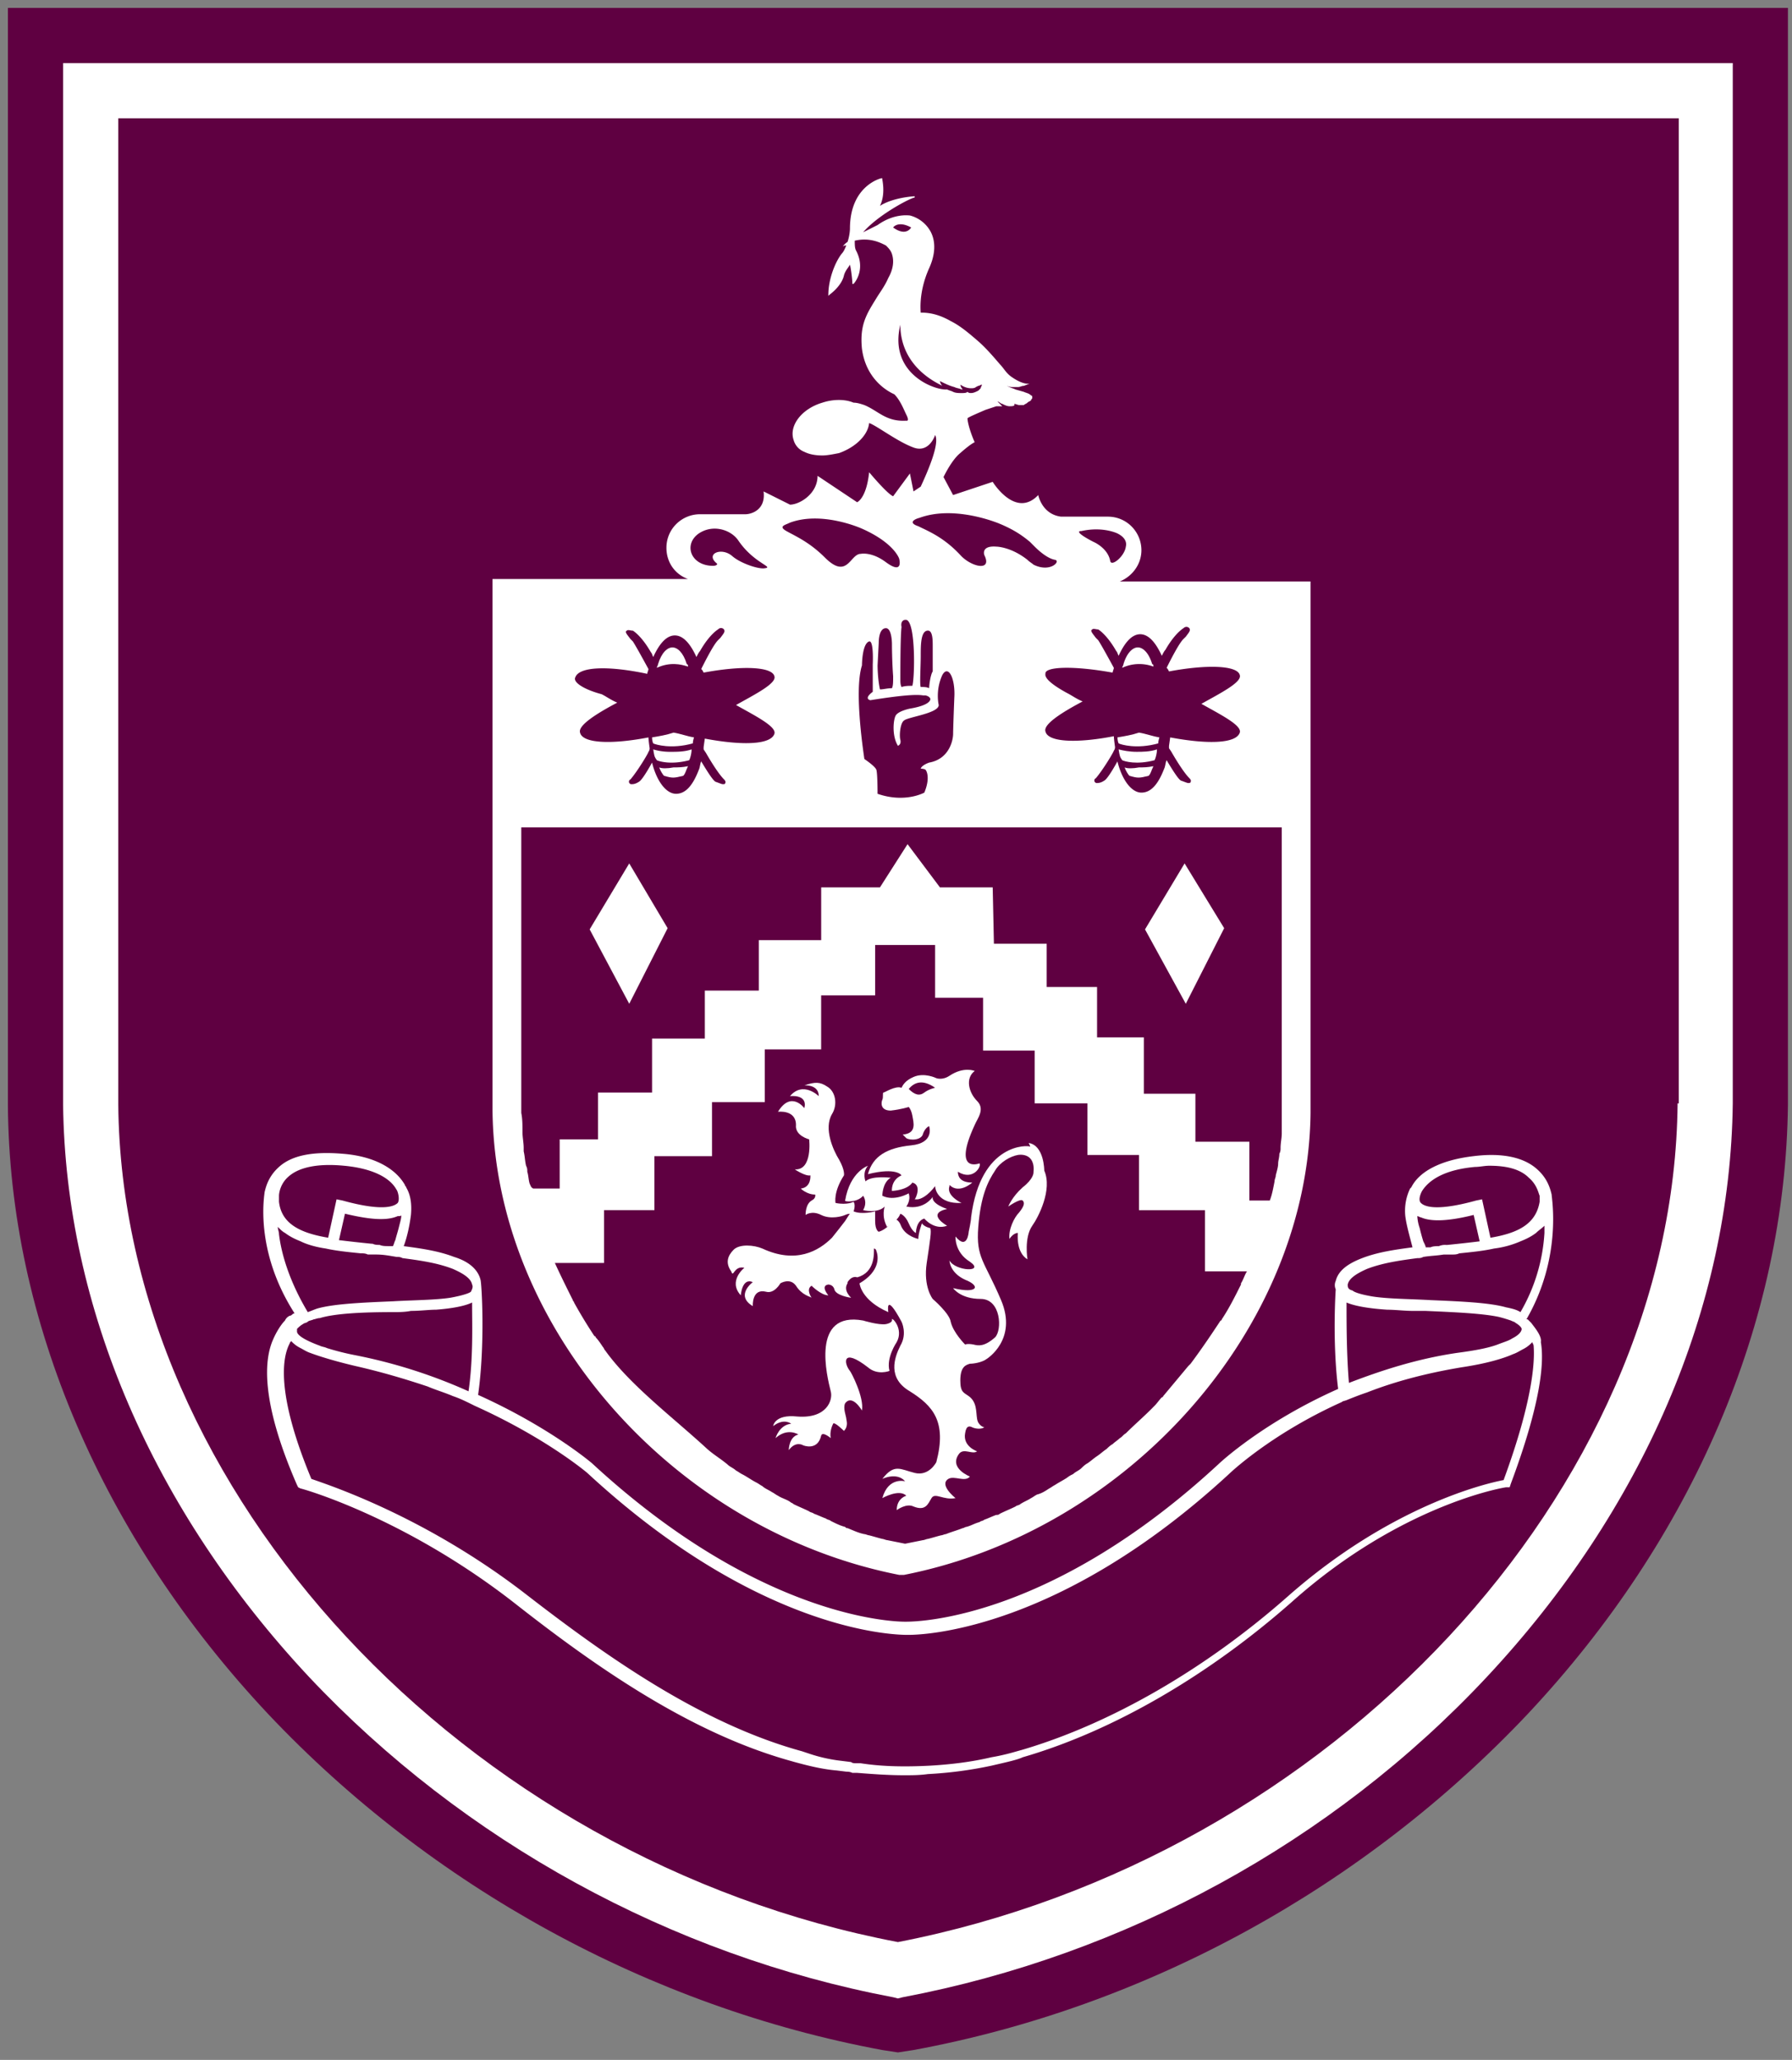 <?xml version="1.0" encoding="UTF-8" standalone="no"?>
<svg
   width="295"
   height="339"
   fill="none"
   version="1.1"
   id="svg72"
   sodipodi:docname="burnley.svg"
   inkscape:version="1.4.2 (f4327f4, 2025-05-13)"
   xmlns:inkscape="http://www.inkscape.org/namespaces/inkscape"
   xmlns:sodipodi="http://sodipodi.sourceforge.net/DTD/sodipodi-0.dtd"
   xmlns="http://www.w3.org/2000/svg"
   xmlns:svg="http://www.w3.org/2000/svg">
  <rect width="100%" height="100%" fill="#808080" stroke="none"/>
  <sodipodi:namedview
     id="namedview72"
     pagecolor="#ffffff"
     bordercolor="#000000"
     borderopacity="0.25"
     inkscape:showpageshadow="2"
     inkscape:pageopacity="0.0"
     inkscape:pagecheckerboard="0"
     inkscape:deskcolor="#d1d1d1"
     inkscape:zoom="2.380531"
     inkscape:cx="147.65613"
     inkscape:cy="169.5"
     inkscape:window-width="1920"
     inkscape:window-height="1009"
     inkscape:window-x="-8"
     inkscape:window-y="-8"
     inkscape:window-maximized="1"
     inkscape:current-layer="g36" />
  <path
     fill="#5f0041"
     d="M49.204 96.906c-10.718-1.989-20.774-7.514-28.287-15.47C13.293 73.315 8.983 63.314 8.928 53.37V2.873h81.989V53.37c-.11 10-4.365 19.945-11.989 28.066-7.514 7.956-17.514 13.481-28.287 15.47l-.718.11z"
     clip-path="url(#a)"
     transform="translate(-30.607 -8.967)scale(3.574)"
     id="path1" />
  <g
     fill="#fff"
     id="g36">
    <path
       d="M11.47 5.414V53.37c.11 9.337 4.144 18.674 11.326 26.354 7.127 7.57 16.685 12.818 26.906 14.751l.22.056.222-.056c10.22-1.933 19.779-7.127 26.906-14.75 7.182-7.68 11.216-17.018 11.326-26.41v-47.9zm74.365 47.901c-.166 17.845-15.967 34.751-35.912 38.62-20-3.813-35.746-20.774-35.912-38.565V7.956h71.878v45.36z"
       clip-path="url(#b)"
       transform="translate(-30.607 -8.967)scale(3.574)"
       id="path2" />
    <path
       d="m79.094 63.425-.166-.166h-.055c1.657-2.873 1.16-5.58 1.16-5.746-.055-.22-.166-.718-.663-1.16-.608-.552-1.602-.773-2.928-.608-1.436.166-2.486.663-2.873 1.437l-.055.055a2.36 2.36 0 0 0-.221 1.27c.055.443.22.995.331 1.437-.828.11-1.602.221-2.32.498-.718.276-1.105.607-1.216 1.05a.47.47 0 0 0 0 .386s-.165 2.376.111 4.586c-3.48 1.547-5.47 3.425-5.47 3.425-7.624 7.072-13.702 7.293-14.42 7.293h-.055c-.055 0-6.409.11-14.42-7.293 0 0-1.934-1.657-5.249-3.15.332-2.32.166-5.137.111-5.303-.11-.442-.497-.829-1.216-1.05-.718-.276-1.491-.386-2.32-.497.166-.442.276-.994.332-1.436.055-.608-.056-.995-.221-1.271 0-.055-.056-.055-.056-.11-.442-.774-1.436-1.327-2.873-1.437-1.326-.11-2.32.055-2.928.608-.497.442-.608.939-.663 1.16 0 .11-.497 2.652 1.381 5.58 0 0-.055 0-.11.055 0 0-.055.056-.11.056a.43.43 0 0 0-.222.22c-.165.166-.386.498-.552.885-.387.883-.608 2.762 1.105 6.685l.055.11.11.055c.056 0 4.807 1.326 9.89 5.304 3.591 2.818 7.9 5.857 12.486 7.183l.387.11c.608.166 1.27.332 1.934.387l.442.055c.055 0 .165 0 .276.055h.22c.72.056 1.437.11 2.156.11.386 0 .718 0 1.104-.054a18.5 18.5 0 0 0 2.929-.387c.718-.166 1.215-.276 1.436-.387 4.2-1.215 8.619-3.812 12.431-7.182 5.028-4.475 9.78-5.249 9.834-5.249h.166l.055-.166c1.382-3.701 1.547-5.58 1.382-6.519.055-.276-.277-.663-.442-.884zm-5.028-6.077c.387-.608 1.216-.995 2.431-1.105.221 0 .442-.056.663-.056.829 0 1.437.166 1.823.553.387.331.442.718.498.829v.276c-.166.994-.94 1.436-2.266 1.657l-.386-1.768-.276.056c-1.99.552-2.431.22-2.542.11-.166-.166.055-.552.055-.552m-.055 1.215c.497.221 1.326.166 2.431-.11l.276 1.215q-.663.082-1.491.166h-.056a.7.7 0 0 0-.331.055c-.11 0-.276 0-.387.055h-.22c0-.055-.056-.165-.111-.276a9 9 0 0 1-.166-.608 2 2 0 0 1-.11-.552c.055 0 .11.055.165.055m-3.37 3.094c.055-.276.387-.497.884-.718.718-.276 1.492-.387 2.32-.497.11 0 .166 0 .277-.056.331-.055.607-.055.939-.11h.387c.11 0 .22 0 .331-.055.553-.056 1.105-.11 1.602-.221a4.4 4.4 0 0 0 1.216-.332c.276-.11.497-.22.718-.387.11-.11.276-.22.387-.331v.331a8.2 8.2 0 0 1-1.105 3.647c-.166-.11-.387-.166-.663-.221-.774-.221-2.155-.276-3.48-.332-.94-.055-1.935-.055-2.653-.165-.663-.111-.884-.221-.939-.277-.221-.055-.221-.165-.221-.276m-.055.94v-.111c.386.166 1.05.276 1.878.331.387 0 .774.055 1.216.055h.552c1.27.056 2.597.111 3.37.277.221.055.387.11.553.165.11.056.165.056.22.111.277.166.277.276.277.276 0 .11-.11.276-.442.442-.166.11-.387.166-.663.276-.442.166-1.05.277-1.878.387-1.879.277-3.536.829-4.973 1.381-.11-1.325-.11-2.762-.11-3.59M27.05 58.452c0 .165-.056.331-.11.552s-.111.387-.167.608c-.055.11-.055.166-.11.276h-.221c-.11 0-.276 0-.387-.055-.11 0-.22 0-.331-.055h-.056q-.829-.083-1.491-.166l.276-1.216c1.16.277 1.934.332 2.431.11.11 0 .166 0 .166-.054m-5.194-1.768c.498-.442 1.381-.608 2.542-.498 1.215.11 2.1.498 2.43 1.105.056.056.166.442.056.608-.11.11-.553.442-2.542-.11l-.276-.056-.387 1.768c-1.325-.22-2.154-.663-2.265-1.657v-.276c0-.11.056-.553.442-.884m-.442 2.652c0-.11-.055-.221-.055-.332.11.11.221.221.332.276.22.166.442.277.718.387.331.166.773.276 1.16.332.497.11 1.05.165 1.602.22.11 0 .221 0 .332.056h.386c.332 0 .608.055.94.11.11 0 .165 0 .276.056.829.11 1.602.22 2.32.497.498.22.83.442.884.718.056.11 0 .221-.055.332-.055.055-.331.165-.94.276-.717.11-1.712.11-2.651.165-1.326.056-2.707.111-3.48.332-.167.055-.277.11-.443.166-.828-1.382-1.215-2.652-1.326-3.591m.83 4.475v-.11c.054-.056.165-.167.275-.222.056-.055.166-.055.221-.11.056-.056.166-.056.276-.11.056 0 .166-.056.277-.056.718-.221 2.044-.276 3.37-.276.276 0 .552 0 .829-.056.442 0 .828-.055 1.16-.055.718-.055 1.326-.166 1.657-.331v.11c0 .884.056 2.486-.165 3.978a24 24 0 0 0-5.194-1.657 12 12 0 0 1-1.326-.332c-.11-.055-.22-.055-.331-.11-1.05-.387-1.05-.608-1.05-.663m55.58 6.85c-.885.166-5.25 1.216-9.946 5.36-3.757 3.315-8.121 5.856-12.265 7.071-.22.056-.718.221-1.38.332-.94.221-1.88.332-2.819.387-1.05.055-2.154.055-3.204-.11h-.221c-.055 0-.166 0-.221-.056l-.442-.055a7.2 7.2 0 0 1-1.492-.332l-.331-.11c-4.641-1.271-9.006-4.365-12.652-7.183-4.696-3.646-9.172-5.082-9.945-5.359-1.657-3.978-1.326-5.635-.994-6.243 0-.055.055-.055.055-.11.11.11.22.22.442.331.11.056.276.166.442.221.442.166 1.16.387 2.1.608 1.215.276 2.32.608 3.314.94.387.165.774.275 1.16.441.332.11.663.276.995.442 3.315 1.492 5.193 3.094 5.193 3.094 8.122 7.514 14.475 7.459 14.751 7.459h.055c.719 0 6.962-.221 14.751-7.404 0 0 1.879-1.823 5.194-3.315.055-.055.166-.055.276-.11.276-.11.553-.221.884-.332 1.27-.497 2.707-.884 4.365-1.16 1.105-.166 1.878-.387 2.375-.608.166-.055.332-.165.442-.22.221-.111.332-.222.442-.332 0 .055.056.11.056.166.055.663 0 2.43-1.382 6.188z"
       clip-path="url(#u)"
       transform="translate(-30.607 -8.967)scale(3.574)"
       id="path21" />
    <path
       d="M49.867 64.309c.332-.608-.221-1.16-.221-1.05.055.166-.276.221-.276.221-.332.055-1.05-.166-1.05-.166-2.43-.442-1.657 2.597-1.492 3.26.11.387-.166 1.27-1.547 1.16-1.05-.11-1.105.442-1.105.442.498-.386.83-.11.83-.11-.553.055-.72.663-.72.663.553-.497 1.05-.166 1.05-.166-.441.11-.441.718-.441.718.331-.442.663-.22.663-.22s.663.276.828-.443c.056-.22.442.11.442.11-.055-.275.055-.552.11-.662.056-.11.498.331.498.331.221-.22.11-.497.11-.552 0-.11-.165-.497-.055-.718.332-.442.774.331.774.331.11-.608-.498-1.768-.553-1.823-.276-.332-.387-1.105.829-.166.442.387.994.166.994.166-.165-.608.332-1.326.332-1.326"
       clip-path="url(#v)"
       transform="translate(-30.607 -8.967)scale(3.574)"
       id="path22" />
    <path
       d="M48.32 57.569s.221.276 0 .663c0 0 .663.166.995-.166 0 0-.166.442.11.94 0 0 .497-.277.608-.608 0 0 .22.055.387.442.165.386.331.442.331.442s0-.553.387-.663c0 0 .442.552 1.05.331 0 0-.995-.552 0-.773 0 0-.719-.221-.664-.553 0 0-.386.608-1.215.442 0 0 .221-.276.11-.608 0 0-.662.387-1.215.111 0 0 0-.608.387-.829 0 0-.884-.11-1.16.166 0 0-.166-.387.11-.718 0 0-.829.276-1.05 1.602-.055.055.553.11.829-.221"
       clip-path="url(#w)"
       transform="translate(-30.607 -8.967)scale(3.574)"
       id="path23" />
    <path
       d="M42.851 60.884s-.773.608-.166 1.27c0 0 .055-.828.553-.607 0 0-.829.608 0 1.105 0 0-.055-.829.608-.663.386.11.662-.387.662-.387s.442-.276.719.11c.276.443.663.498.718.553 0 0-.276-.387 0-.552 0 0 .442.442.773.442 0 0-.386-.442 0-.498 0 0 .221 0 .277.221.055.277.718.387.773.387 0 0-.387-.331-.166-.663v-.055c.221-.332.442-.221.442-.221.83-.221.774-1.105.774-1.326.055 0 .11.055.11.11.11.277.166.94-.773 1.492 0 0 .055.774 1.326 1.326 0 0-.166-.994.608.442 0 0 .276.553-.056 1.105-.276.553-.607 1.492.442 2.1 1.05.663 1.713 1.38 1.216 3.26 0 0-.332.662-.995.497s-.939-.442-1.491.276c0 0 .663-.332 1.05.11 0 0-.774-.22-1.05.774 0 0 .773-.442 1.105-.11 0 0-.442.11-.442.662 0 0 .442-.331.773-.166.553.221.663-.11.829-.386.166-.277.552.11 1.105 0 0 0-.774-.608-.332-.884.277-.166.774.166.995-.11 0 0-.995-.387-.497-1.05.22-.277.607.055.828-.111 0 0-.663-.221-.552-.829.055-.386.22-.331.331-.276.11.055.387.11.553 0 0 0-.276-.055-.332-.387-.055-.331 0-.773-.386-1.05-.221-.165-.387-.165-.387-.718 0-.663.276-.718.442-.773.166 0 .552-.055.773-.221 0 0 1.437-.884.663-2.707s-1.16-1.934-1.05-3.37.442-2.1.774-2.597c.22-.387.718-.663 1.05-.718 0 0 .828-.166.718.828 0 0 0 .277-.497.663-.498.442-.663.884-.663.884s.552-.387.663-.276.055.276-.166.552c-.221.221-.497.774-.442 1.216 0 0 .166-.276.387-.276 0 0-.11.884.442 1.215 0 0-.166-.994.22-1.547.277-.387.94-1.657.553-2.541 0 0 0-1.16-.718-1.27 0 0 .11.22.055.165s-2.265-.221-2.707 3.26c0 .165-.11.662-.11.662s-.056.884-.608.221c0 0-.055.719.663 1.16.718.498-.663.443-.94-.055 0 0 0 .553.719.884.718.277.608.663-.553.387 0 0 .332.497 1.271.497.94 0 .994 1.437.663 1.768-.497.442-.773.387-.994.332-.277-.055-.387 0-.387 0s-.553-.553-.663-1.05c-.055-.387-.829-1.05-.829-1.05s-.442-.552-.276-1.657.22-1.436.166-1.602c0 0-.277-.056-.387-.221 0 0-.166.442-.166.718 0 0-.552-.11-.773-.552-.166-.443-.332-.332-.332-.332s-.331.442-.718.553c0 0-.166-.056-.166-.498v-.442s-.608.166-.994 0c0 0 .11-.276 0-.442 0 0-.277.166-.83.056 0 0-.11-.498.388-1.271 0 0 .055-.221-.221-.718-.277-.442-.719-1.437-.332-2.1.276-.442.166-1.05-.22-1.27-.332-.222-.553-.222-1.05-.056 0 0 .662-.055.662.497 0 0-.718-.718-1.326 0 0 0 .83-.11.663.553 0 0-.607-.829-1.215.166 0 0 .829-.11.829.607-.056.498.607.663.607.663s.166 1.437-.663 1.382c0 0 .498.331.719.276 0 0 .055.552-.442.608 0 0 .276.276.663.276 0 0 .055.166-.166.276-.276.166-.276.608-.276.663 0 0 .276-.221.718 0s.994.055 1.105 0c0 0 .11-.055.22-.055-.054.055-.11.166-.22.331-.166.221-.387.498-.608.774-.608.608-1.657 1.215-3.204.497-.387-.166-1.05-.221-1.326.055-.276.277-.387.608-.11.995.11.331.11-.276.607-.166"
       clip-path="url(#x)"
       transform="translate(-30.607 -8.967)scale(3.574)"
       id="path24" />
    <path
       d="M50.088 56.63c-.497.221-.442.718-.442.718.774-.055.94-.386.94-.386.441.11.165.718.11.773h.11c.166 0 .498-.166.829-.608 0 .11.11.829 1.216.774 0 0-.719-.332-.553-.774v-.055c.442.442 1.05-.11 1.05-.11-.608 0-.663-.332-.663-.498.718.442 1.105-.276.994-.386 0 0-1.27.497-.22-1.768.11-.277.496-.719.11-1.105-.387-.387-.553-1.05-.11-1.382 0 0-.498-.22-1.161.221-.331.221-.608.11-.608.11s-.552-.275-1.05-.054c-.386.165-.497.386-.552.497-.276-.11-.773.22-.829.22s0 .222-.055.332-.11.498.387.498c.497-.056.829-.166.829-.166s.11.11.165.387c.056.331.221.828-.442.884l.166.165c.166.11.718.11.774-.22.11-.277.276-.332.276-.332s.276.773-.829.884-1.768.497-1.989 1.326c1.326-.332 1.547.055 1.547.055m1.05-3.812c-.221.166-.442.11-.718-.166.276-.331.662-.442 1.215-.055 0 0-.276.055-.497.22"
       clip-path="url(#y)"
       transform="translate(-30.607 -8.967)scale(3.574)"
       id="path25" />
    <path
       d="m39.315 45.249-1.768-2.983-1.823 3.038 1.823 3.426z"
       clip-path="url(#z)"
       transform="translate(-30.607 -8.967)scale(3.574)"
       id="path26" />
    <path
       d="m64.95 45.249-1.823-2.983-1.823 3.038 1.878 3.426z"
       clip-path="url(#A)"
       transform="translate(-30.607 -8.967)scale(3.574)"
       id="path27" />
    <path
       d="M49.978 75.028h.221c10.387-2.044 18.619-11.381 18.729-21.271V29.282h-8.784c.552-.221.994-.773.994-1.436 0-.83-.663-1.547-1.547-1.547h-2.155c-.884-.11-1.05-.995-1.05-.995-1.05 1.105-2.099-.608-2.099-.608l-1.823.608-.442-.829c.22-.442.497-.884.773-1.105.498-.442.663-.497.663-.497-.22-.497-.331-.94-.331-1.105.055-.055.442-.22.829-.387l.497-.165h.276l-.22-.221c.054 0 .165.11.22.11.11.055.221.11.332.11s.276 0 .22-.11c.056 0 .166.055.222.055h.22c.056-.055.111-.055.166-.11s.11-.055.166-.11c0-.056.055-.056.055-.111s0-.11-.055-.11c-.11-.111-.22-.111-.331-.166l-.387-.11c-.11-.056-.166-.056-.276-.111-.277-.11 0 0 .11 0h.276c.11 0 .166-.055.277-.055l.276-.111s-.276.11-.884-.331c-.221-.166-.332-.387-.497-.553-.332-.387-.663-.773-1.05-1.105s-.774-.663-1.216-.884c-.386-.22-.828-.387-1.326-.387h-.055c0-.055-.11-.939.387-2.044.276-.608.331-1.215.055-1.713a1.52 1.52 0 0 0-.939-.718c-.055 0-.718-.11-1.492.442l-.663.332c.663-.774 2.1-1.547 2.376-1.603v-.055c-.055 0-.994.055-1.602.442.11-.22.22-.608.11-1.215v-.055h-.055s-1.436.331-1.436 2.32c0 0 0 .276-.11.608-.167.11-.222.22-.222.22.055-.055.11-.055.166-.055-.055.11-.11.277-.221.387-.332.442-.608 1.216-.608 1.879v.055l.055-.055s.553-.387.663-.884c.056-.221.221-.387.277-.498.055.221.11.719.11.83v.054h.055c.11-.11.553-.718.11-1.547-.054-.11-.054-.276-.054-.442.718-.165 1.215.11 1.436.221.11.11.221.221.276.387.11.332.056.718-.165 1.105-.166.387-.387.663-.553.94-.442.718-.773 1.215-.663 2.32.166 1.27.995 1.878 1.492 2.1.276.276.442.717.552.938.166.332 0 .277 0 .277-.939.055-1.27-.442-1.933-.719-.166-.055-.332-.11-.498-.11-.386-.166-.939-.166-1.436 0-.94.276-1.547 1.05-1.326 1.713a.82.82 0 0 0 .497.552q.331.166.829.166c.22 0 .497-.055.773-.11.774-.277 1.326-.83 1.382-1.382.331.11 1.27.829 1.989 1.105.773.332 1.05-.552 1.05-.552.22.386-.332 1.657-.664 2.375l-.331.221-.166-.828-.773 1.05c-.277-.111-1.105-1.106-1.105-1.106-.111 1.05-.442 1.326-.553 1.382l-1.823-1.216c0 .829-.829 1.326-1.27 1.326l-1.216-.608c.11.884-.608 1.05-.83 1.05h-2.098c-.83 0-1.547.663-1.547 1.547 0 .663.386 1.216.994 1.437h-9.005v24.475c.11 10 8.342 19.337 18.729 21.38zm8.343-48.066h.055c.994-.221 1.657.11 1.657.11.332.166.442.387.387.608-.055.442-.663.94-.718.663-.11-.608-.774-.884-.774-.884s-.884-.442-.607-.497m1.491 6.52c0-.056.056-.166.056-.222-.332-.607-.608-1.105-.719-1.27l-.11-.11c-.166-.222-.276-.332-.166-.388.055-.055.166 0 .276 0 0 0 .387.221.829.995.055.055.055.11.11.22.277-.607.608-.994.995-.994s.718.387.995.995c.055-.11.11-.221.165-.276.442-.774.829-.995.829-.995.055-.055.166-.11.276 0 .056.11 0 .166-.165.387l-.111.11c-.166.166-.442.663-.773 1.326.055.056.055.056.11.166 1.768-.331 3.15-.276 3.26.166.11.331-.884.829-1.768 1.326.884.497 1.878.994 1.768 1.326-.166.497-1.437.552-3.205.22l-.055.387v.111l.11.166s.498.884.83 1.215c.11.11.055.166.055.166 0 .055-.056.055-.111.055s-.166-.055-.331-.11c-.111-.056-.332-.387-.663-.94-.056.11-.056.277-.111.387-.276.718-.608 1.105-1.05 1.105s-.884-.552-1.105-1.436c-.276.497-.497.828-.607.884-.166.11-.277.11-.332.11s-.055 0-.11-.055c0 0-.056-.11.055-.166.331-.387.829-1.215.829-1.27 0 0 .055-.056.055-.166 0 0-.055-.387-.055-.498-1.713.332-3.04.277-3.15-.22-.11-.332.774-.885 1.713-1.382-.276-.11-.497-.276-.718-.387-.608-.331-1.05-.663-.995-.884-.055-.331 1.271-.386 3.094-.055m-10.11-20.498s.221-.331.829 0c0 0-.221.442-.829 0m.332 4.475c0 2.045 1.878 2.763 1.934 2.818a.4.4 0 0 1-.111-.22c.221.11.442.22.663.275.11.056.221.056.331.11h.056a.4.4 0 0 1-.11-.22q.247.166.496.166c.056 0 .166 0 .221-.056l.11-.055c.056 0 .111-.055.167-.055 0 .055-.056.11-.056.166l-.11.11c-.11.055-.221.11-.332.11-.055 0-.11 0-.165-.055-.056.056-.166.056-.277.056s-.276 0-.386-.056c-.11-.055-.166-.055-.277-.11-.552.055-2.707-.718-2.154-2.984m.884 8.895c1.657-.607 3.701.277 3.701.277.663.276 1.05.552 1.382.828l.22.221c.222.221.608.553.94.608.276.055-.221.608-.995.221-.055-.055-.165-.11-.276-.22-.773-.609-1.436-.609-1.436-.609-.719-.055-.553.387-.553.387.387.774-.608.553-1.105 0-.773-.829-1.492-1.105-1.934-1.326-.497-.166-.165-.331.056-.387m.276 11.602c.055.056.221.387-.055 1.05 0 0-.884.497-2.155.055 0-.055 0-.939-.055-1.105-.055-.165-.553-.497-.553-.497 0-.055-.497-3.094-.11-4.31 0 0 0-.994.331-1.104.221-.055.166 1.05.166 1.05v1.27c-.442.332-.11.387-.11.387 1.38-.221 2.099-.276 2.43-.221h.111c.221.055.221.166.221.166s.055.276-.94.442c0 0-.552.11-.662.331s-.166.94.11 1.381c0 0 .166-.055.11-.276-.055-.22 0-.773.166-.884.166-.166 1.603-.331 1.603-.718 0 0-.166-.663.166-1.381.276-.497.607.165.552 1.05 0 0-.055 1.38-.055 1.657 0 .276-.166 1.16-1.105 1.326 0 0-.332.11-.387.276-.055 0 .166 0 .221.055m-1.492-4.309c0 .276 0 .442-.055.553-.22 0-.387.055-.552.055-.11-.497-.11-1.105-.11-1.105l.054-1.05c0-.055 0-.663.332-.663.276 0 .276.718.276.718s0 .774.055 1.492m1.271-.94c0-.496 0-1.16.332-1.16.22 0 .22.443.22.719v1.16c-.11.166-.165.663-.165.774-.11-.056-.221-.056-.387-.056-.055-.11 0-.939 0-1.436m-.718-1.657h.055c.442.11.387 2.708.276 3.039-.166 0-.331 0-.497.055-.055-.11-.055-.22-.055-.386 0-.277 0-1.99.055-2.376-.055-.276.11-.332.166-.332m-5.304-4.475c1.492-.552 3.315.277 3.315.277 1.492.662 1.713 1.38 1.713 1.38s.22.774-.608.166c-.663-.497-1.16-.386-1.16-.386-.498 0-.608 1.215-1.658.165-.718-.718-1.381-.994-1.768-1.215s-.055-.276.166-.387m-4.199.498c.663-.442 1.492-.166 1.823.33.718 1.05 1.658 1.216 1.216 1.272-.277.055-1.105-.221-1.492-.553-.497-.442-1.27-.11-.718.332.055.055-.056.11-.166.11-1.05 0-1.381-.994-.663-1.491m-5.69 6.63c.165-.498 1.491-.553 3.314-.166 0-.056.056-.166.056-.221-.332-.608-.608-1.105-.719-1.271l-.11-.11c-.166-.222-.276-.332-.166-.387.055-.056.166 0 .276 0 0 0 .387.22.83.994.054.055.054.11.11.221.276-.608.607-.994.994-.994s.718.386.995.994c.055-.11.11-.22.165-.276.442-.774.829-.995.829-.995.055-.055.166-.11.276 0 .055.11 0 .166-.166.387l-.11.11c-.166.166-.442.664-.774 1.327.056.055.056.055.111.165 1.768-.331 3.15-.276 3.26.166.11.332-.884.829-1.768 1.326.884.497 1.878.995 1.768 1.326-.166.497-1.437.553-3.205.221l-.055.387v.11l.11.166s.498.884.83 1.215c.11.11.055.166.055.166 0 .055-.056.055-.111.055s-.166-.055-.331-.11c-.111-.055-.332-.387-.664-.94-.055.111-.055.277-.11.387-.276.719-.608 1.105-1.05 1.105s-.884-.552-1.105-1.436c-.276.497-.497.829-.607.884-.166.11-.277.11-.332.11s-.055 0-.11-.055c0 0-.056-.11.055-.166.331-.386.829-1.215.829-1.27 0 0 .055-.055.055-.166 0 0-.055-.387-.055-.497-1.713.331-3.04.276-3.15-.221-.11-.332.774-.884 1.713-1.381-.276-.111-.497-.277-.718-.387-.829-.221-1.326-.553-1.216-.774m-2.1 23.314c-.055-.165-.055-.386-.11-.552 0-.11 0-.166-.056-.276-.055-.221-.055-.442-.11-.663v-.166c0-.221-.056-.497-.056-.718v-.056c0-.276 0-.552-.055-.828v-13.15h35.028v14.089c0 .22-.055.442-.055.663 0 .11 0 .165-.055.276 0 .166-.056.331-.056.442 0 .166-.055.331-.11.552 0 .11-.055.166-.055.277-.056.276-.11.607-.221.884h-.94v-2.708h-2.486v-2.21H61.25v-2.596h-2.155v-2.32h-2.32v-1.99h-2.431l-.056-2.596h-2.43l-1.492-1.99-1.271 1.99h-2.707v2.43h-2.873v2.321h-2.486v2.21h-2.431v2.486H36.11v2.155h-1.767v2.265h-1.216c-.11-.055-.11-.11-.166-.221zm3.48 7.68c-.055-.055-.055-.11-.11-.166-.11-.166-.22-.331-.331-.442 0 0 0-.055-.056-.055a23 23 0 0 1-.939-1.547c0-.055-.055-.055-.055-.11-.276-.553-.553-1.106-.829-1.713h2.265v-2.431h2.32v-2.486h2.653V53.26h2.43v-2.43h2.597v-2.487h2.487v-2.32h2.762v2.43h2.21v2.432h2.376v2.43h2.43v2.376h2.376v2.542h3.039v2.818H66c-.11.165-.166.386-.277.552v.055c-.276.553-.552 1.105-.884 1.602 0 0 0 .056-.055.056l-.331.497c-.332.497-.719 1.05-1.05 1.492l-.11.11-1.106 1.326c-.055.055-.055.11-.11.11-.11.111-.221.277-.332.387l-.165.166c-.387.387-.774.718-1.16 1.105-.111.055-.166.166-.277.221-.11.11-.22.166-.331.276-.11.056-.221.166-.276.221-.166.11-.277.221-.442.332-.166.11-.277.22-.442.331-.11.056-.221.166-.277.221-.11.11-.276.166-.386.277a1.2 1.2 0 0 0-.277.165c-.165.11-.386.221-.552.332-.11.055-.166.11-.276.166-.166.11-.332.22-.553.276-.11.055-.166.11-.276.165-.166.11-.332.166-.497.277-.056.055-.166.055-.221.11-.221.11-.498.221-.719.332-.055.055-.11.055-.165.055-.166.055-.387.166-.553.22-.055.056-.166.056-.22.111-.222.056-.388.166-.609.221-.055 0-.11.056-.165.056-.277.11-.498.165-.774.276-.055 0-.166.055-.22.055-.222.055-.388.11-.609.166-.055 0-.165.055-.22.055l-.83.166-.828-.166c-.055 0-.166-.055-.22-.055-.222-.055-.388-.11-.609-.166-.055 0-.165-.055-.22-.055-.277-.055-.498-.166-.774-.276-.055 0-.055 0-.11-.056-.222-.055-.443-.165-.664-.276-.055-.055-.165-.055-.22-.11-.166-.056-.387-.166-.553-.221-.055-.056-.166-.056-.221-.11-.221-.111-.497-.222-.718-.332-.056-.056-.11-.056-.166-.11-.166-.111-.387-.167-.553-.277-.11-.055-.165-.11-.276-.166-.166-.11-.331-.166-.442-.276-.11-.055-.166-.11-.276-.166-.221-.11-.442-.276-.663-.386-.11-.056-.166-.111-.276-.166-.11-.11-.277-.166-.387-.276-.315-.265-.638-.451-.94-.719-1.59-1.466-3.55-2.932-4.695-4.53"
       clip-path="url(#B)"
       transform="translate(-30.607 -8.967)scale(3.574)"
       id="path28" />
    <path
       d="M40.475 36.74c0-.11.055-.276.055-.276-.331-.055-.607-.166-.939-.221-.331.11-.663.166-.994.22 0 0 0 .167.055.277.11.055.829.276 1.823 0"
       clip-path="url(#C)"
       transform="translate(-30.607 -8.967)scale(3.574)"
       id="path29" />
    <path
       d="M40.254 33.204c0-.055 0-.11-.055-.11-.166-.553-.442-.774-.663-.774s-.498.221-.663.774c0 .055-.055.11-.055.165.607-.276 1.104-.166 1.436-.055"
       clip-path="url(#D)"
       transform="translate(-30.607 -8.967)scale(3.574)"
       id="path30" />
    <path
       d="M38.652 37.017c.055.332.055.332.166.497.11.055.663.221 1.491 0 .056-.11.11-.331.11-.497-.33.11-.662.11-.938.11a2.7 2.7 0 0 1-.829-.11"
       clip-path="url(#E)"
       transform="translate(-30.607 -8.967)scale(3.574)"
       id="path31" />
    <path
       d="M60.365 37.845c.055.166.166.332.221.387.387.11.442.11.884 0 .11-.11.11-.221.221-.442-.276.055-.442.055-.663.055-.276.055-.552.055-.663 0"
       clip-path="url(#F)"
       transform="translate(-30.607 -8.967)scale(3.574)"
       id="path32" />
    <path
       d="M38.928 37.845c.055.166.166.332.221.387.387.11.442.11.884 0 .11-.11.11-.221.221-.442-.276.055-.442.055-.663.055-.276.055-.553.055-.663 0"
       clip-path="url(#G)"
       transform="translate(-30.607 -8.967)scale(3.574)"
       id="path33" />
    <path
       d="M61.912 36.74c0-.11.055-.276.055-.276-.331-.055-.608-.166-.939-.221-.331.11-.663.166-.994.22 0 0 0 .167.055.277.11.055.829.276 1.823 0"
       clip-path="url(#H)"
       transform="translate(-30.607 -8.967)scale(3.574)"
       id="path34" />
    <path
       d="M60.088 37.017c.055.332.055.332.166.497.11.055.663.221 1.491 0 .056-.11.11-.331.11-.497-.33.11-.662.11-.938.11-.332 0-.608-.055-.829-.11"
       clip-path="url(#I)"
       transform="translate(-30.607 -8.967)scale(3.574)"
       id="path35" />
    <path
       d="M61.691 33.204c0-.055 0-.11-.055-.11-.166-.553-.442-.774-.663-.774s-.497.221-.663.774c0 .055-.055.11-.055.165a1.86 1.86 0 0 1 1.436-.055"
       clip-path="url(#J)"
       transform="translate(-30.607 -8.967)scale(3.574)"
       id="path36" />
  </g>
  <defs
     id="defs72">
    <clipPath
       id="J">
      <path
         fill="#fff"
         d="M6 0h87.845v100H6z"
         id="path37" />
    </clipPath>
    <clipPath
       id="I">
      <path
         fill="#fff"
         d="M6 0h87.845v100H6z"
         id="path38" />
    </clipPath>
    <clipPath
       id="H">
      <path
         fill="#fff"
         d="M6 0h87.845v100H6z"
         id="path39" />
    </clipPath>
    <clipPath
       id="G">
      <path
         fill="#fff"
         d="M6 0h87.845v100H6z"
         id="path40" />
    </clipPath>
    <clipPath
       id="F">
      <path
         fill="#fff"
         d="M6 0h87.845v100H6z"
         id="path41" />
    </clipPath>
    <clipPath
       id="E">
      <path
         fill="#fff"
         d="M6 0h87.845v100H6z"
         id="path42" />
    </clipPath>
    <clipPath
       id="D">
      <path
         fill="#fff"
         d="M6 0h87.845v100H6z"
         id="path43" />
    </clipPath>
    <clipPath
       id="C">
      <path
         fill="#fff"
         d="M6 0h87.845v100H6z"
         id="path44" />
    </clipPath>
    <clipPath
       id="B">
      <path
         fill="#fff"
         d="M6 0h87.845v100H6z"
         id="path45" />
    </clipPath>
    <clipPath
       id="A">
      <path
         fill="#fff"
         d="M6 0h87.845v100H6z"
         id="path46" />
    </clipPath>
    <clipPath
       id="z">
      <path
         fill="#fff"
         d="M6 0h87.845v100H6z"
         id="path47" />
    </clipPath>
    <clipPath
       id="y">
      <path
         fill="#fff"
         d="M6 0h87.845v100H6z"
         id="path48" />
    </clipPath>
    <clipPath
       id="x">
      <path
         fill="#fff"
         d="M6 0h87.845v100H6z"
         id="path49" />
    </clipPath>
    <clipPath
       id="w">
      <path
         fill="#fff"
         d="M6 0h87.845v100H6z"
         id="path50" />
    </clipPath>
    <clipPath
       id="v">
      <path
         fill="#fff"
         d="M6 0h87.845v100H6z"
         id="path51" />
    </clipPath>
    <clipPath
       id="u">
      <path
         fill="#fff"
         d="M6 0h87.845v100H6z"
         id="path52" />
    </clipPath>
    <clipPath
       id="t">
      <path
         fill="#fff"
         d="M6 0h87.845v100H6z"
         id="path53" />
    </clipPath>
    <clipPath
       id="s">
      <path
         fill="#fff"
         d="M6 0h87.845v100H6z"
         id="path54" />
    </clipPath>
    <clipPath
       id="r">
      <path
         fill="#fff"
         d="M6 0h87.845v100H6z"
         id="path55" />
    </clipPath>
    <clipPath
       id="q">
      <path
         fill="#fff"
         d="M6 0h87.845v100H6z"
         id="path56" />
    </clipPath>
    <clipPath
       id="p">
      <path
         fill="#fff"
         d="M6 0h87.845v100H6z"
         id="path57" />
    </clipPath>
    <clipPath
       id="o">
      <path
         fill="#fff"
         d="M6 0h87.845v100H6z"
         id="path58" />
    </clipPath>
    <clipPath
       id="n">
      <path
         fill="#fff"
         d="M6 0h87.845v100H6z"
         id="path59" />
    </clipPath>
    <clipPath
       id="m">
      <path
         fill="#fff"
         d="M6 0h87.845v100H6z"
         id="path60" />
    </clipPath>
    <clipPath
       id="l">
      <path
         fill="#fff"
         d="M6 0h87.845v100H6z"
         id="path61" />
    </clipPath>
    <clipPath
       id="k">
      <path
         fill="#fff"
         d="M6 0h87.845v100H6z"
         id="path62" />
    </clipPath>
    <clipPath
       id="j">
      <path
         fill="#fff"
         d="M6 0h87.845v100H6z"
         id="path63" />
    </clipPath>
    <clipPath
       id="i">
      <path
         fill="#fff"
         d="M6 0h87.845v100H6z"
         id="path64" />
    </clipPath>
    <clipPath
       id="h">
      <path
         fill="#fff"
         d="M6 0h87.845v100H6z"
         id="path65" />
    </clipPath>
    <clipPath
       id="g">
      <path
         fill="#fff"
         d="M6 0h87.845v100H6z"
         id="path66" />
    </clipPath>
    <clipPath
       id="f">
      <path
         fill="#fff"
         d="M6 0h87.845v100H6z"
         id="path67" />
    </clipPath>
    <clipPath
       id="e">
      <path
         fill="#fff"
         d="M6 0h87.845v100H6z"
         id="path68" />
    </clipPath>
    <clipPath
       id="d">
      <path
         fill="#fff"
         d="M6 0h87.845v100H6z"
         id="path69" />
    </clipPath>
    <clipPath
       id="c">
      <path
         fill="#fff"
         d="M6 0h87.845v100H6z"
         id="path70" />
    </clipPath>
    <clipPath
       id="b">
      <path
         fill="#fff"
         d="M6 0h87.845v100H6z"
         id="path71" />
    </clipPath>
    <clipPath
       id="a">
      <path
         fill="#fff"
         d="M6 0h87.845v100H6z"
         id="path72" />
    </clipPath>
  </defs>
</svg>
